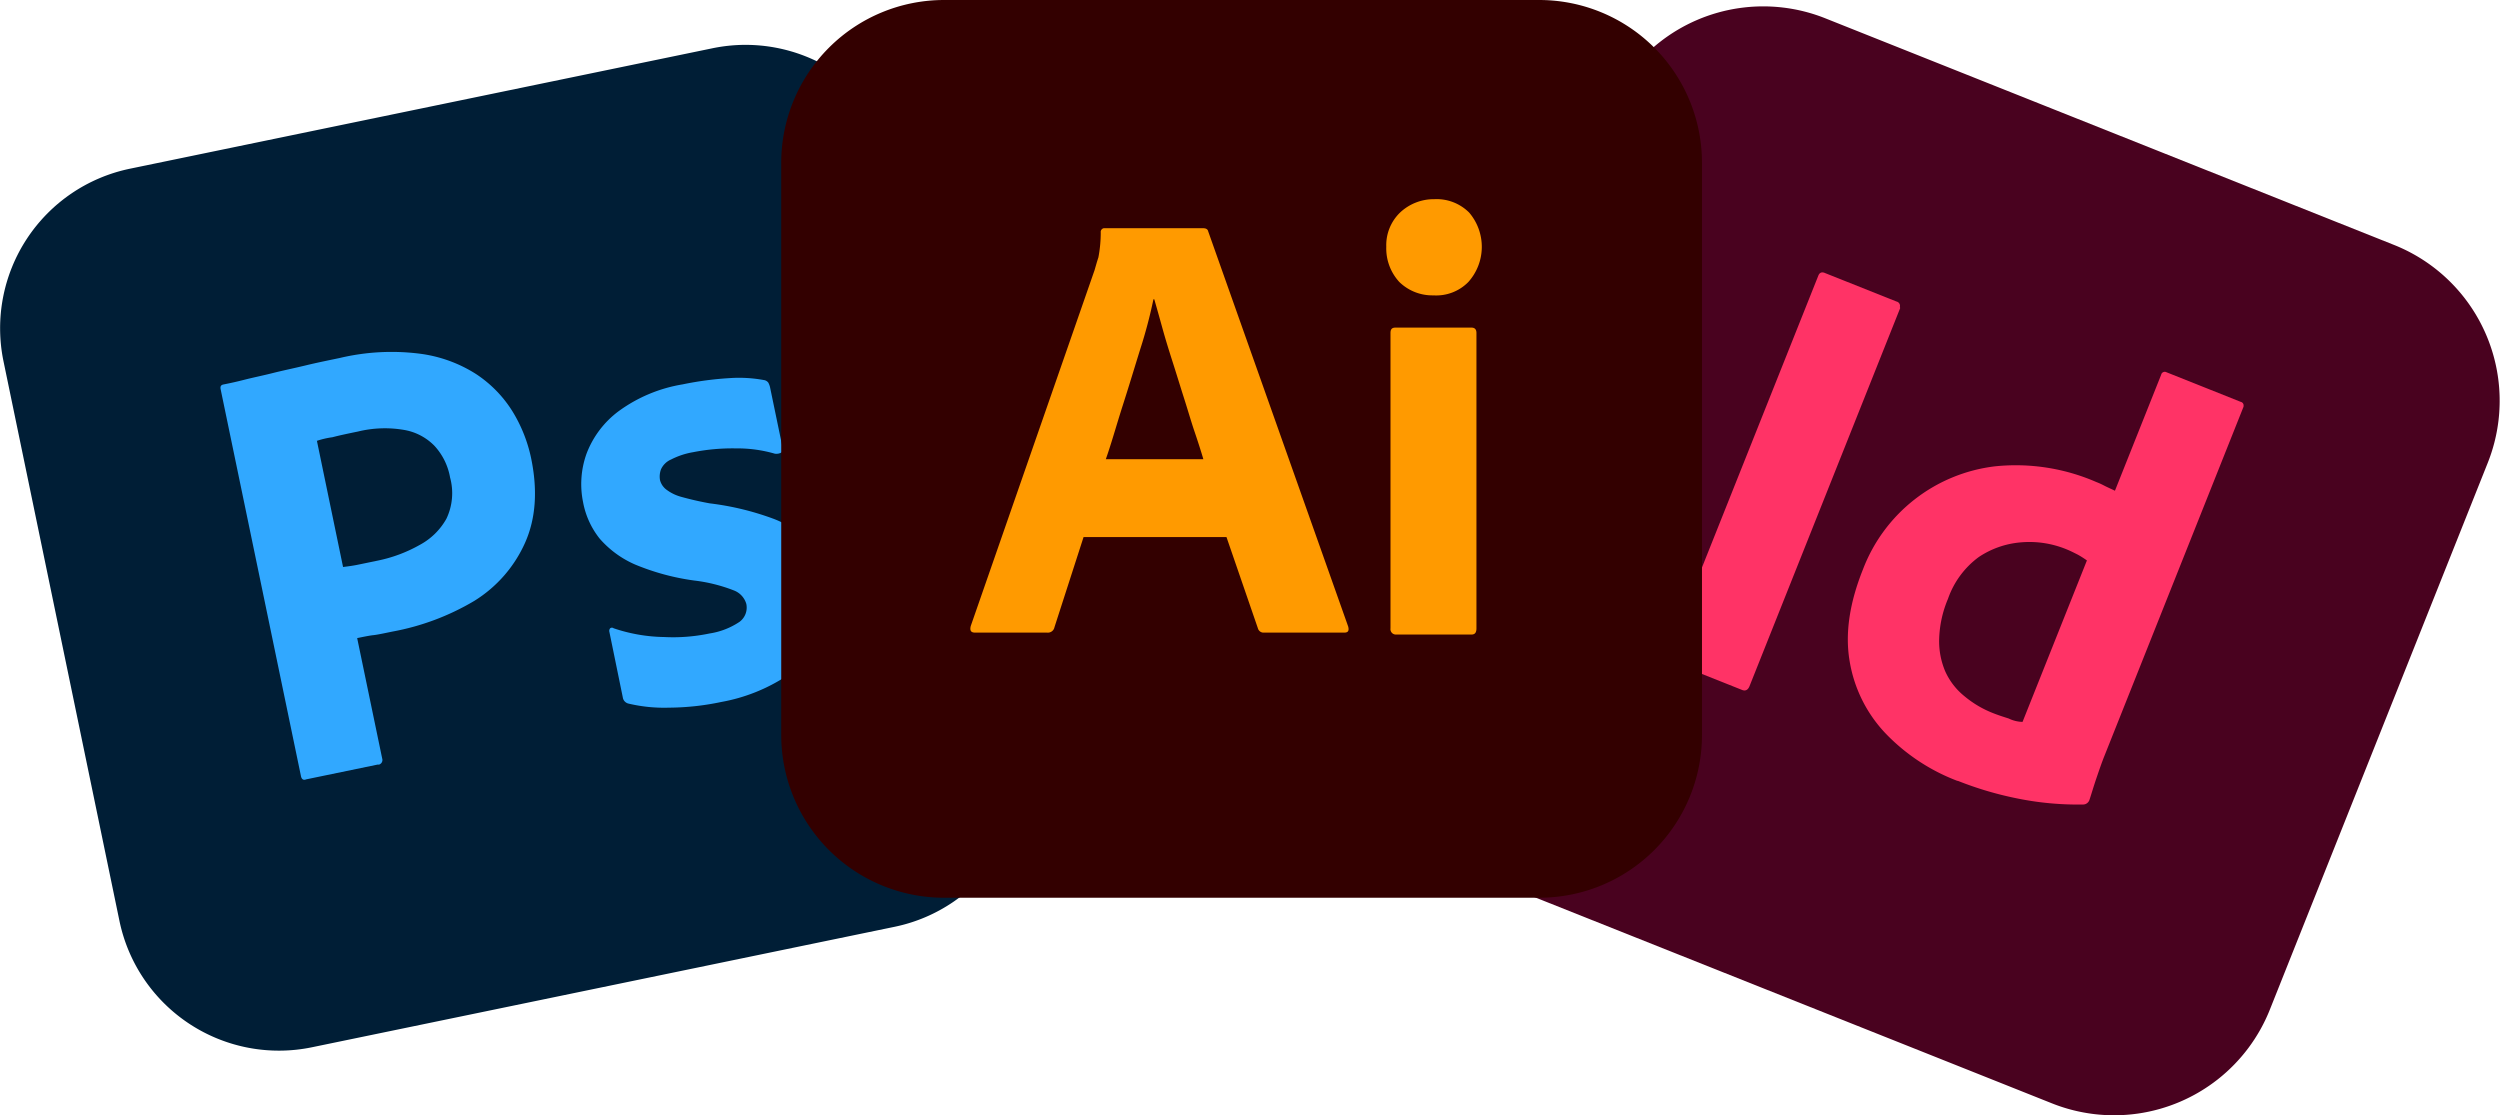 <svg id="Calque_1" data-name="Calque 1" xmlns="http://www.w3.org/2000/svg" viewBox="0 0 373.77 166.77"><path d="M849.28,488.53l85,33.87a25.08,25.08,0,0,1,14,32.6l-32.57,81.73a25.07,25.07,0,0,1-32.6,14l-85-33.87a25.07,25.07,0,0,1-14-32.6l32.57-81.73A25.06,25.06,0,0,1,849.28,488.53Z" transform="translate(-576.35 -485.78)" style="fill:#49021f"/><g id="vlpa"><g id="vlpb"><path d="M860.43,531.87l-22.51,56.49c-.24.6-.63.77-1.12.57l-10.75-4.28c-.5-.2-.61-.56-.37-1.16L848.2,527c.19-.49.55-.6,1-.4l10.69,4.26a.66.66,0,0,1,.5.83A.25.25,0,0,1,860.43,531.87Z" transform="translate(-576.35 -485.78)" style="fill:#f36"/><path d="M869,602.53a29.3,29.3,0,0,1-10.81-7.17,20.51,20.51,0,0,1-5.31-10.76c-.7-4.15,0-8.71,2-13.7a24.19,24.19,0,0,1,19.74-15.4,30.15,30.15,0,0,1,15.15,2.35,10,10,0,0,1,1.13.51c.47.25,1,.47,1.65.79l6.91-17.34a.55.55,0,0,1,.79-.38l11.13,4.44a.53.53,0,0,1,.4.6l0,.11-20.8,52.21c-.4,1-.78,2.11-1.2,3.34s-.73,2.31-1.05,3.27a1,1,0,0,1-.9.66,45.45,45.45,0,0,1-10-.93,51.22,51.22,0,0,1-8.75-2.6Zm9.74-8.83,9.62-24.13a14.32,14.32,0,0,0-1.37-.87c-.58-.29-1.16-.59-1.77-.83a14.6,14.6,0,0,0-6.76-1,13.25,13.25,0,0,0-6.28,2.2,13.07,13.07,0,0,0-4.59,6.24,16.62,16.62,0,0,0-1.32,6,11.52,11.52,0,0,0,.92,4.87,10.09,10.09,0,0,0,2.85,3.68,15.44,15.44,0,0,0,4.27,2.53c.83.33,1.62.58,2.35.81a5,5,0,0,0,2.08.51Z" transform="translate(-576.35 -485.78)" style="fill:#f36"/></g></g><g id="Layer_2" data-name="Layer 2"><g id="Surfaces"><g id="Photo_Surface" data-name="Photo Surface"><g id="Outline_no_shadow" data-name="Outline no shadow"><path d="M595.79,511l87.06-18a24.34,24.34,0,0,1,28.81,18.92L729,595.54a24.35,24.35,0,0,1-18.93,28.81l-87.06,18a24.35,24.35,0,0,1-28.81-18.93l-17.34-83.69A24.36,24.36,0,0,1,595.79,511Z" transform="translate(-576.35 -485.78)" style="fill:#001e36"/></g></g></g><g id="Outlined_Mnemonics_Logos" data-name="Outlined Mnemonics Logos"><g id="Ps"><path d="M621.34,601.79l-12-57.8c-.08-.39,0-.65.43-.73,1-.2,1.85-.38,3.14-.71s2.74-.62,4.24-1,3.13-.71,4.86-1.13,3.42-.76,5.1-1.11a33.55,33.55,0,0,1,11.93-.66,20.48,20.48,0,0,1,8.48,3.05,18.2,18.2,0,0,1,5.43,5.55,22,22,0,0,1,2.8,7q1.51,7.25-.89,12.66a19.59,19.59,0,0,1-7.62,8.72A37,37,0,0,1,635,580.21c-1.35.28-2.25.47-2.82.53s-1.36.22-2.43.44l3.74,18a.72.72,0,0,1-.46.91l-.22,0-10.68,2.21C621.71,602.47,621.44,602.3,621.34,601.79Zm2.39-50.11,3.91,18.87c.8-.1,1.54-.2,2.21-.34l3-.62a21.45,21.45,0,0,0,6.25-2.34,9.93,9.93,0,0,0,4-3.93,8.88,8.88,0,0,0,.54-6.15,9.36,9.36,0,0,0-2.33-4.73,8.29,8.29,0,0,0-4.59-2.39,16.92,16.92,0,0,0-6.86.25c-1.46.3-2.75.57-3.81.85a12.47,12.47,0,0,0-2.29.53Z" transform="translate(-576.35 -485.78)" style="fill:#31a8ff"/><path d="M692.19,553.61a20,20,0,0,0-5.78-.79,30.35,30.35,0,0,0-6.45.57,11.31,11.31,0,0,0-3.28,1.09,2.91,2.91,0,0,0-1.51,1.48,3.08,3.08,0,0,0-.14,1.61,2.59,2.59,0,0,0,.87,1.35,6.46,6.46,0,0,0,2.22,1.12c1.43.4,2.91.74,4.37,1a41.7,41.7,0,0,1,9.5,2.3,13.35,13.35,0,0,1,5.4,3.75,12.35,12.35,0,0,1,2.49,5.51,13.29,13.29,0,0,1-.64,7.93,14.43,14.43,0,0,1-5.26,6.3,26.27,26.27,0,0,1-9.79,3.9,38.55,38.55,0,0,1-7.79.85,23.16,23.16,0,0,1-6.1-.61,1.12,1.12,0,0,1-.84-.94l-2-9.77a.59.59,0,0,1,.12-.55.42.42,0,0,1,.51,0,24.54,24.54,0,0,0,7.54,1.31,26.47,26.47,0,0,0,6.8-.53,11,11,0,0,0,4.5-1.75,2.66,2.66,0,0,0,1-2.67,3.06,3.06,0,0,0-1.82-2,24.09,24.09,0,0,0-6-1.5,35.34,35.34,0,0,1-8.81-2.39A14.85,14.85,0,0,1,666,566.3a12.34,12.34,0,0,1-2.48-5.46,13.48,13.48,0,0,1,.51-7.2,14.16,14.16,0,0,1,4.82-6.39,22.36,22.36,0,0,1,9.54-4,48.85,48.85,0,0,1,7.07-.94,20.49,20.49,0,0,1,5.09.29,1,1,0,0,1,.67.39,2.9,2.9,0,0,1,.25.65l1.9,9.16a.69.69,0,0,1-.17.62A1.54,1.54,0,0,1,692.19,553.61Z" transform="translate(-576.35 -485.78)" style="fill:#31a8ff"/></g></g></g><g id="vlpa-2" data-name="vlpa"><g id="vlpb-2" data-name="vlpb"><g id="vlpc"><g id="vlpd"><path d="M717.53,485.78h88.91a24.34,24.34,0,0,1,24.37,24.37v85.47A24.34,24.34,0,0,1,806.44,620H717.53a24.35,24.35,0,0,1-24.38-24.37V510.15A24.35,24.35,0,0,1,717.53,485.78Z" transform="translate(-576.35 -485.78)" style="fill:#300"/></g></g></g><g id="vlpe"><g id="vlpf"><path d="M759.69,566.08H738.35L734,579.56a1,1,0,0,1-1.09.8H722.12c-.63,0-.8-.34-.63-1L740,526.16c.17-.58.34-1.21.57-1.9a19.88,19.88,0,0,0,.35-3.72.57.57,0,0,1,.45-.64h14.86c.46,0,.69.18.75.46l20.93,59.08c.17.63,0,.92-.57.92h-12a.87.87,0,0,1-.92-.63l-4.7-13.65Zm-18-11.65h14.57c-.35-1.2-.81-2.63-1.32-4.13s-1-3.21-1.55-4.93-1.09-3.5-1.66-5.28-1.09-3.44-1.55-5.1-.86-3.1-1.26-4.47h-.12a72,72,0,0,1-1.95,7.39c-.86,2.76-1.72,5.63-2.64,8.49S742.54,552,741.68,554.43Z" transform="translate(-576.35 -485.78)" style="fill:#ff9a00"/><path d="M790.66,529.94a7.07,7.07,0,0,1-5.1-2,7.41,7.41,0,0,1-1.95-5.27,6.77,6.77,0,0,1,2.06-5.11,7.34,7.34,0,0,1,5.11-2,6.88,6.88,0,0,1,5.22,2,7.88,7.88,0,0,1-.12,10.38,6.72,6.72,0,0,1-5.22,2Zm-6.42,49.79V535.56c0-.57.23-.8.74-.8h11.36c.52,0,.75.29.75.8v44.17c0,.63-.23.92-.75.92H785.1A.81.81,0,0,1,784.24,579.73Z" transform="translate(-576.35 -485.78)" style="fill:#ff9a00"/></g></g></g></svg>